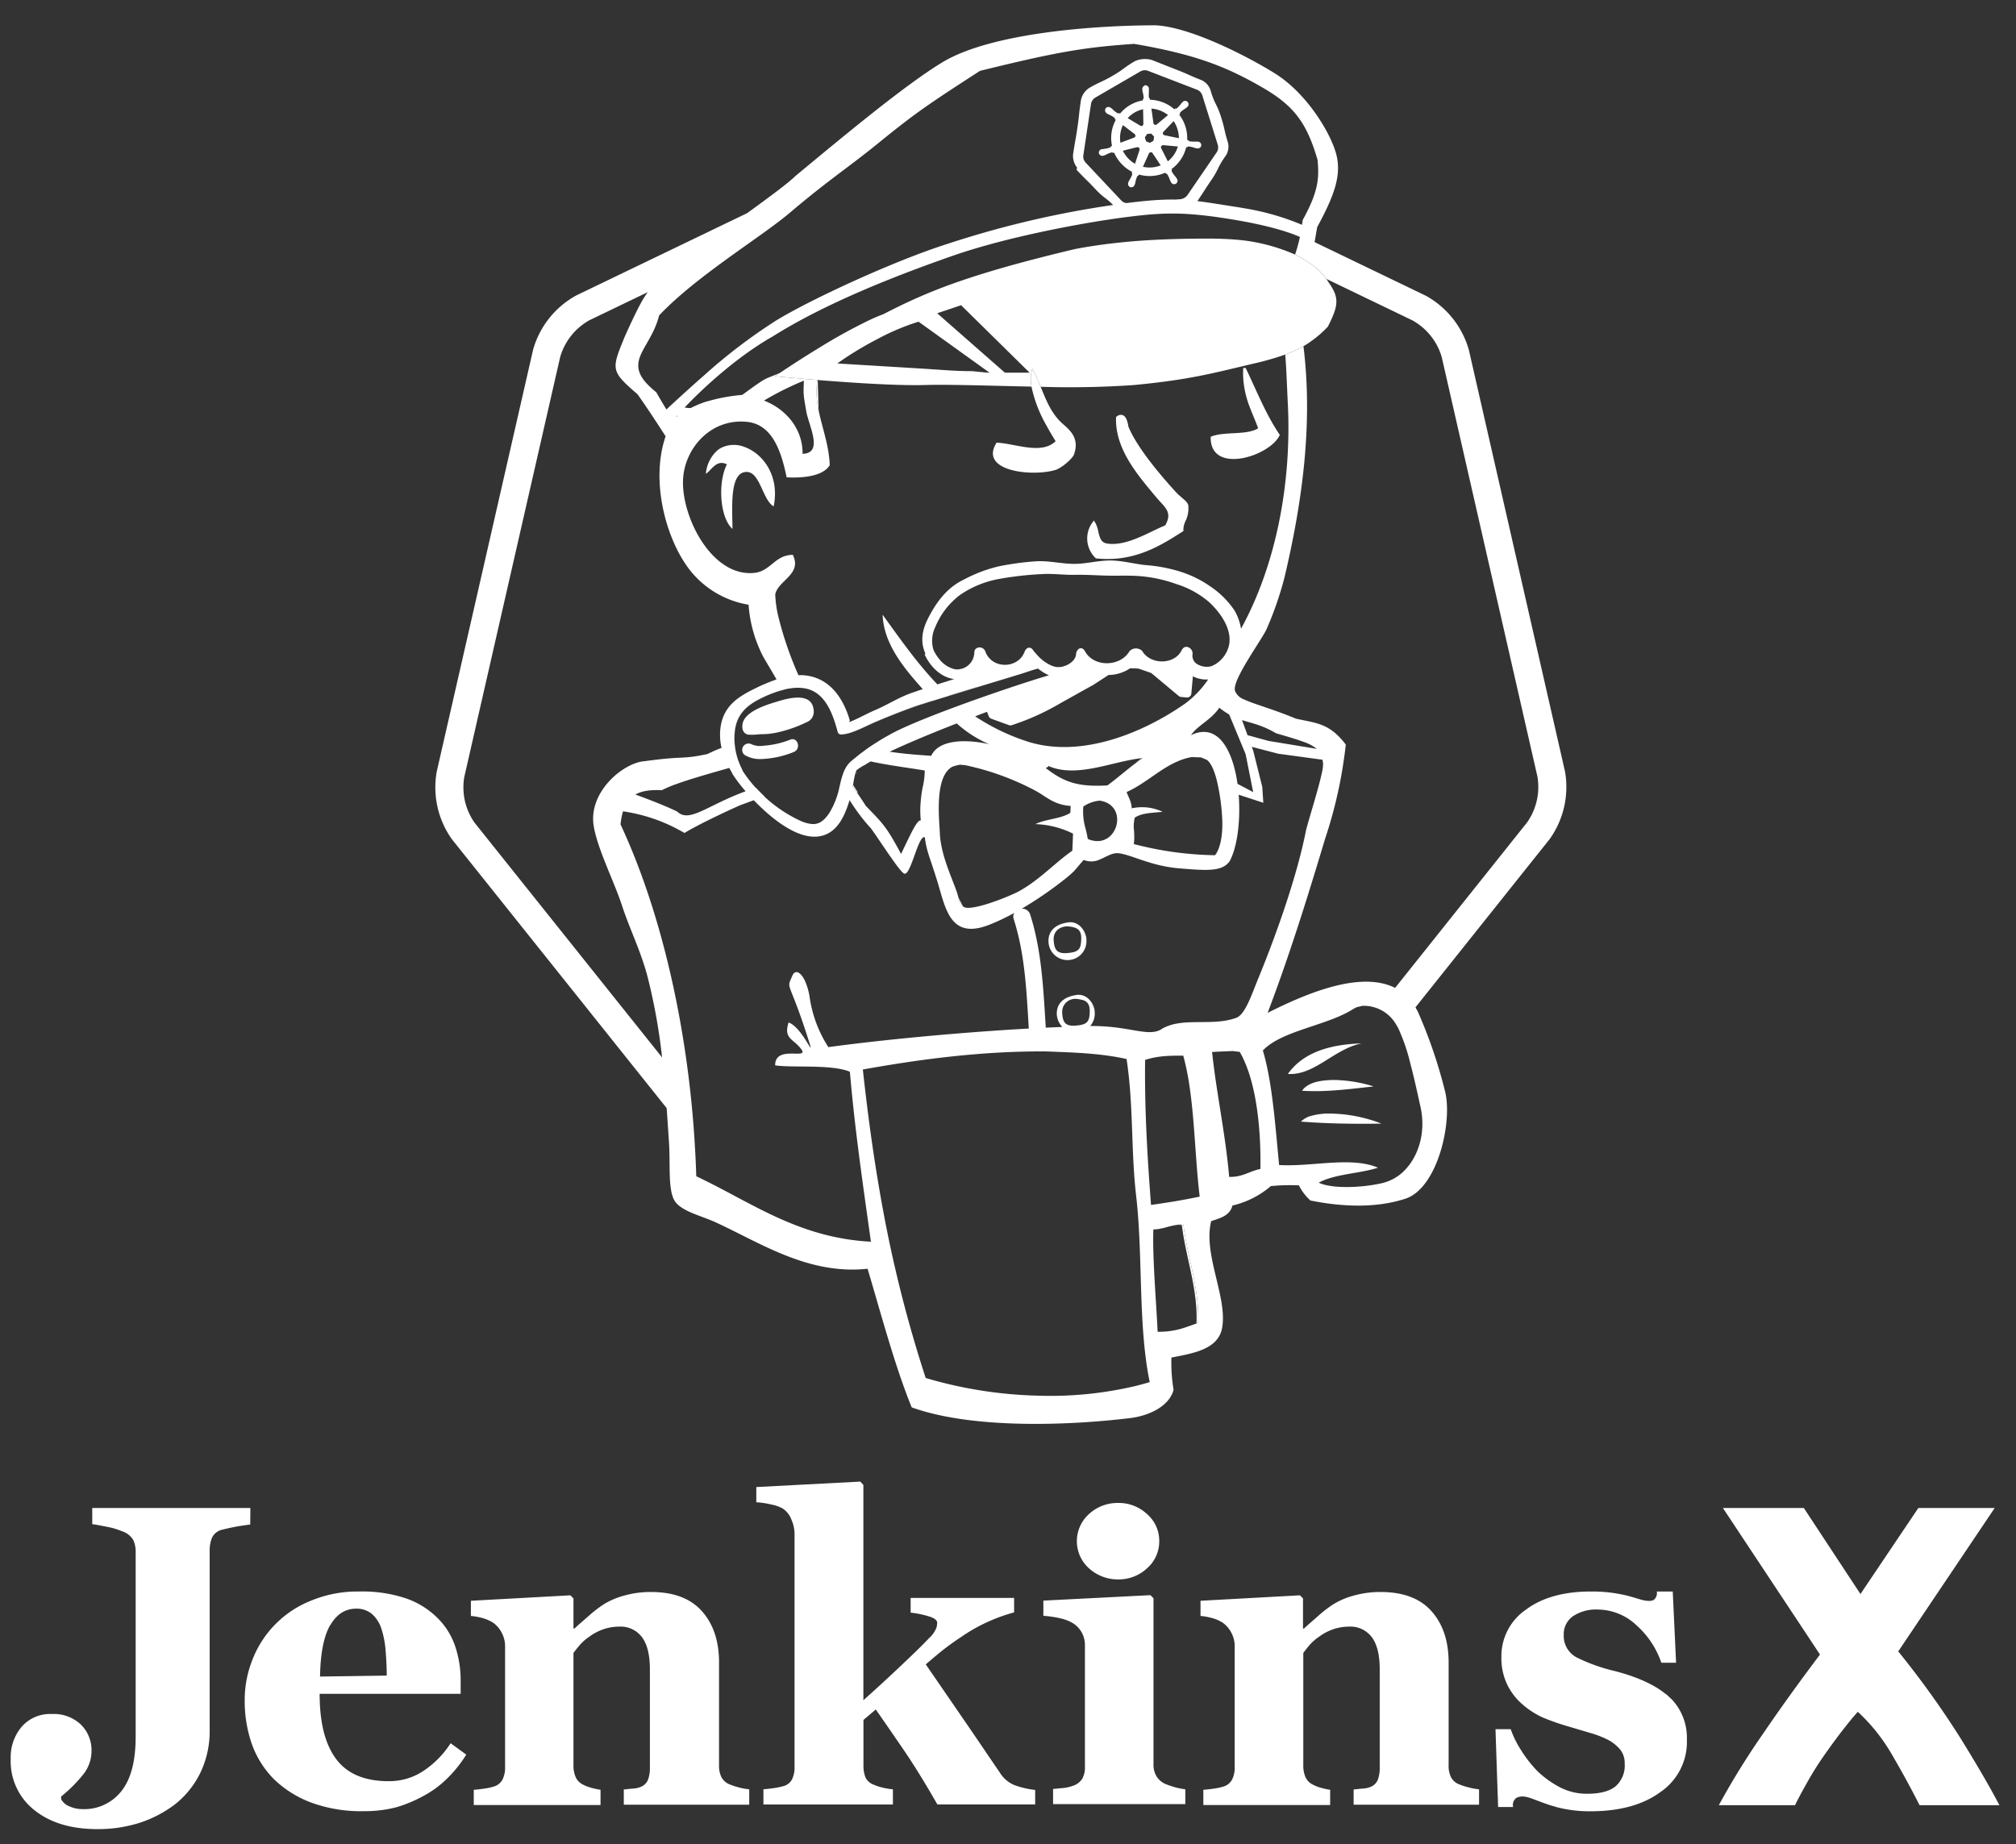 <svg id="svg2" xmlns="http://www.w3.org/2000/svg" viewBox="0 0 566.901 518.64"><rect x="0" y="0" width="566.901" height="518.64" fill="#333333" stroke="none"/><defs><style>.cls-1{fill:#fff;}</style></defs><title>jenkinsx-stacked-white</title><path class="cls-1" d="M324.325,345.747c-.001.027-.001.057-.002.084a16.994,16.994,0,0,0,3.762-.722A17.361,17.361,0,0,1,324.325,345.747Z"/><path class="cls-1" d="M332.782,344.452l-.852-.096a12.991,12.991,0,0,0-1.384.19,4.469,4.469,0,0,1,1.756.014l.048-0c1.02,8.901,4.546,17.91,4.103,27.662-1.4.471-2.586.919-3.771,1.303,1.351-.416,2.665-.924,4.251-1.459h-.036C337.341,362.325,333.814,353.304,332.782,344.452Z"/><path class="cls-1" d="M319.287,214.678c.685-.508,1.373-1.014,2.1-1.484-.078.007-.159.02-.238.028l-.23.164A12.348,12.348,0,0,0,319.287,214.678Z"/><path class="cls-1" d="M206.599,206.153c.396-5.158,3.347-7.785,7.545-9.812a32.066,32.066,0,0,1,5.802-2.236l-.013-.027a32.068,32.068,0,0,0-5.813,2.239c-4.198,2.027-7.197,4.654-7.545,9.812a18.245,18.245,0,0,0-.027,2.783l.021-.008A18.234,18.234,0,0,1,206.599,206.153Z"/><path class="cls-1" d="M440.085,217,413.077,98.55l-.056-.217A25.232,25.232,0,0,0,400.936,83.165L369.664,68.093c.221-1.269.461-2.658.725-4.198,4.75-8.793,6.886-14.491,5.398-20.393s-8.193-17.142-17.178-22.792c-7.341-4.606-23.8-13.171-33.732-13.591-16.062,0-45.944,1.955-59.895,10.412-10.556,6.406-27.746,20.729-41.337,31.993-2.174,2.121-7.523,6.039-13.548,10.426L162.195,83.014l-.204.106a25.225,25.225,0,0,0-12.085,15.225L122.838,216.886l-.041.206a25.154,25.154,0,0,0,4.262,18.913l60.405,75.638c.233,3.216.444,6.442.661,9.693.384,6.082-.264,12.536,1.32,15.906s7.677,4.582,11.996,6.61c12.607,5.83,25.983,14.743,42.525,12.967,3.947,13.255,7.677,27.374,12.404,38.986,16.962,6.094,43.736,5.146,61.37,3.023,5.35-.648,11.012-3.287,12.272-7.941a47.161,47.161,0,0,1-.612-9.081c5.506-1.14,13.015-2.087,14.227-8.181,1.703-8.565-5.41-20.825-3.035-30.205,2.563-.838,5.261-1.527,5.964-4.375a25.548,25.548,0,0,0,10.815-5.476,56.364,56.364,0,0,1,7.884-.201,14.394,14.394,0,0,0,3.239,4.258c9.537,1.919,18.785,2.075,26.703-.504,8.973-2.927,13.255-21.268,11.204-29.989h-0a137.471,137.471,0,0,0-7.557-22.288c-.255-.544-.529-1.053-.816-1.539L435.682,236.095l.142-.189A25.216,25.216,0,0,0,440.085,217ZM210.367,68.574c4.631-3.292,8.785-6.243,11.623-8.649,1.333-1.13,2.577-2.166,3.755-3.134,6.097-5.008,10.334-8.075,14.87-11.533,1.828-1.394,3.706-2.851,5.774-4.526.437-.355.858-.695,1.271-1.029,9.749-7.884,13.115-10.219,27.915-19.771,22.588-5.59,30.037-6.658,43.305-7.593h.048c17.118,2.927,25.971,6.394,36.239,12.368,8.853,5.134,12.344,10.004,15.343,20.297.468,5.242.204,8.901-4.199,16.89-.044.447-.124.888-.182,1.333a71.736,71.736,0,0,0-16.217-4.652c-.708-.126-1.433-.248-2.183-.364-4.537-.701-7.898-1.278-11.017-1.648,1.099-1.626,1.55-2.352,2.167-3.305.412-.636.901-1.374,1.712-2.556,2.123-3.095,1.679-3.407,3.803-6.514a4.69,4.69,0,0,0,.888-4.162V40.024c-1.116-3.599-.816-3.671-1.943-7.197s-1.691-3.407-2.807-6.982a4.798,4.798,0,0,0-2.687-3.323c-3.527-1.355-3.443-1.547-6.97-2.903l-6.993-2.759a7.159,7.159,0,0,0-4.63.276c-3.275,1.883-3.059,2.243-6.322,4.139s-3.431,1.607-6.694,3.491a5.35,5.35,0,0,0-2.339,3.839c-.547,3.673-.4,3.735-.934,7.342l-.014.095c-.302,2.032-.472,2.943-.652,3.962-.148.84-.304,1.753-.548,3.428a5.262,5.262,0,0,0,1.092,3.659c.108.132-.18.6-.06.72,2.567,2.747,2.675,2.639,5.254,5.386,2.364,2.518,2.919,2.382,4.981,4.448a274.62,274.62,0,0,0-46.366,10.871c-15.511,4.906-39.478,16.074-48.691,21.808A154.566,154.566,0,0,0,197.908,105.643q-1.13.988-2.302,2.03-1.356,1.207-2.774,2.491-.886.802-1.8,1.639-1.217,1.114-2.484,2.285c-.378.35-.766.71-1.15,1.068-.059-.096-.121-.196-.184-.299-.035-.058-.075-.124-.112-.184-.059-.097-.118-.194-.18-.297-.094-.155-.19-.314-.291-.483-.571-.953-1.254-2.121-2.092-3.587-10.58-8.397-1.679-11.552.804-21.592C192.053,81.603,202,74.522,210.367,68.574ZM335.971,51.855l-2.097,3.068a2.921,2.921,0,0,1-1.895,1.092l-1.441.112c-1.185-.02-2.421-.004-3.756.054-2.785.12-6.004.421-10.072.938a2.562,2.562,0,0,1-1.417-.744l-9.851-10.477L305.288,45.734a1.198,1.198,0,0,1-.156-.192,2.399,2.399,0,0,1-.492-1.883l.352-2.357.609-4.084,1.186-7.954a2.567,2.567,0,0,1,1.2-1.811l12.691-7.365a2.784,2.784,0,0,1,.948-.324,2.603,2.603,0,0,1,1.284.192l13.675,5.266a2.507,2.507,0,0,1,1.5,1.595l4.354,13.891a2.507,2.507,0,0,1-.324,2.159ZM190.478,116.812c-.025.081-.046.161-.079.244-.116.082-.233.162-.347.245C190.185,117.145,190.329,116.981,190.478,116.812ZM133.442,231.366a17.31,17.31,0,0,1-2.887-12.831l26.965-118.121a17.389,17.389,0,0,1,8.208-10.345l16.414-7.904c-1.715,2.343-3.442,5.797-6.479,12.547-3.755,9.201-4.007,9.597,3.599,16.158,2.534,3.54,6.049,8.942,7.91,11.834-4.194,12.217-.127,27.541,5.645,36.005a26.463,26.463,0,0,0,17.682,11.36,37.487,37.487,0,0,0,3.671,13.735c.598,1.315,2.434,4.16,4.182,7.281a49.338,49.338,0,0,0-5.933,2.495c-4.978,2.399-8.889,5.002-9.777,10.796a15.971,15.971,0,0,0,.261,5.956,37.001,37.001,0,0,0-3.955,1.733c-7.629,1.607-5.998.408-17.634,2.003-5.998.396-15.786,8.553-14.395,17.994.936,6.37,5.83,15.99,7.905,22.372,2.243,6.886,5.458,13.195,7.305,20.393a165.2,165.2,0,0,1,4.049,22.562Zm92.796-37.792a8.906,8.906,0,0,1,1.9.544c4.097,1.755,6.027,6.448,7.396,11.652a1.101,1.101,0,0,0,.32.562c.404.355,1.06.214,1.756.098a11.871,11.871,0,0,0,2.099-.564l-.01-.028c.798-.275,1.604-.618,2.404-.976,1.331-.596,2.638-1.239,3.808-1.743q5.554-2.375,11.24-4.426c.827-.3,2.756-.917,5.249-1.695l.057.06c1.338-.416,2.838-.879,4.426-1.367l-.064-.059c2.445-.751,5.083-1.554,7.625-2.326l.033.062c5.555-1.692,10.644-3.232,12.159-3.696,1.751-.528,3.479-1.2,5.254-1.643l.005-.001a12.71,12.71,0,0,0,3.033,1.865c.015.006.03.009.045.015-4.513,1.336-11.617,3.659-18.97,6.25-2.018.711-4.049,1.44-6.053,2.175-1.558.572-3.096,1.146-4.594,1.716-6.647,2.532-12.474,4.981-15.463,6.729-1.314.713-2.588,1.493-3.844,2.301-.572.368-1.148.73-1.707,1.117-.57.395-1.121.816-1.677,1.231l-.021.015c-.091.068-.183.133-.274.201-.136.103-.277.199-.412.303-.226.174-.449.353-.673.53-.229.182-.451.373-.678.558-.485.396-.978.782-1.451,1.194a7.594,7.594,0,0,0-1.396,1.818,9.297,9.297,0,0,0-.513,1.069c-.014.035-.03.069-.043.103a26.694,26.694,0,0,0-.985,3.422c-.048.197-.095.393-.146.594a22.671,22.671,0,0,1-2.831,7.353c-1.66,2.489-3.171,3.353-5.123,3.141a10.247,10.247,0,0,1-3.022-.874,38.909,38.909,0,0,1-10.198-6.872l.068-.025c-.252-.236-.504-.472-.75-.714-.553-.545-1.094-1.101-1.615-1.679l-.076.023a38.925,38.925,0,0,1-3.155-3.989c-.24-.348-.456-.696-.672-1.056l-2.915.816a40.304,40.304,0,0,0,2.975,4.115c.277.334.581.692.908,1.067-10.679,3.876-15.804,8.993-19.213,5.723-1.957-.979-4.644-2.089-7.143-3.063-1.749-.682-3.402-1.296-4.647-1.749,1.752-.994,4.145-1.377,7.424-1.21a33.24,33.24,0,0,1,3.993-1.695c3.928-1.431,9.311-2.962,14.99-4.575.25.46.511.916.786,1.364l2.915-.816c-.253-.459-.479-.929-.69-1.405l.013-.004a18.471,18.471,0,0,1-1.496-5.919c-.008-.095-.022-.19-.028-.285l-.021.008a18.245,18.245,0,0,1,.027-2.783c.348-5.158,3.347-7.785,7.545-9.812a32.068,32.068,0,0,1,5.813-2.239l.013.027c.376-.105.751-.216,1.132-.307.438-.098.849-.159,1.26-.22.244-.036.486-.069.721-.093.031-.003.059-.003.089-.006.218-.02.43-.033.641-.043a10.992,10.992,0,0,1,2.452.146Zm124.034,18.541.351,1.76,1.712,8.589.06.303-4.406-2.319c-.123-.864-.265-1.715-.434-2.544-1.701-8.308-5.779-14.473-12.661-11.139,1.943-2.843,5.614-4.223,7.977-7.725a20.666,20.666,0,0,0,2.775,1.9l1.8,4.348Zm-1.022-9.605c2.811.919,5.606,1.368,9.599,3.727,3.345.954,5.793,1.691,7.622,2.369a12.141,12.141,0,0,1,3.809,1.996l-.906-.149-12.673-2.081-5.892-1.619Zm-30.306,32.29c-.007-.204-.012-.407-.022-.607-.01-.203-.022-.403-.033-.602a9.796,9.796,0,0,1,.218-3.638,4.817,4.817,0,0,1,.595-.351c1.733-.907,4.205-1.004,6.568-1.227.224-.021.449-.041.67-.065a13.628,13.628,0,0,0-8.697-.984c-.072-1.899-.916-3.085-1.432-4.563l-.007-.019c.377-.166.747-.343,1.114-.529,3.83-1.933,7.191-4.851,10.931-6.95.455-.255.915-.501,1.384-.728.211-.103.428-.195.642-.291.212-.095.424-.191.64-.279a17.122,17.122,0,0,1,3.631-1.059c3.215.204,1.931-.18,4.007.708v-.048c1.284.744,2.251,2.987,2.959,5.69a58.542,58.542,0,0,1,1.575,10.984c.192,4.043-.36,8.133-2.015,10.28-.086-.001-.171-.006-.257-.008a94.921,94.921,0,0,1-20.596-2.639c-.667-.161-1.335-.32-1.999-.496A13.019,13.019,0,0,0,318.944,234.799Zm-7.562-13.904c-7.581.384-11.72-.516-17.286-4.87.084-.24.648-.144.66-.576l.012-.048c8.032,3.564,18.226-1.373,26.381-2.179.078-.008.16-.021.238-.028-.726.47-1.414.975-2.1,1.484C316.578,216.688,314.111,218.923,311.382,220.896Zm-2.676,15.649a6.794,6.794,0,0,1-2.818-.606c-.182-1.03-.37-1.88-.546-2.631a16.909,16.909,0,0,1-.713-6.474,9.57,9.57,0,0,1,4.352-1.633c.078-.008.153-.028.231-.034C316.814,226.26,314.837,236.443,308.705,236.545ZM258.805,228.98c.024.57.062,1.145.132,1.728a1.089,1.089,0,0,0-.777.433c-1.018,1.061-2.412,4.092-4.777,9.019-3.916-7.262-4.76-8.211-9.441-13.027-.152-.156-.295-.304-.455-.468-.882-1.389-1.745-2.66-2.557-3.838q-.577-.837-1.115-1.612c.024-.151.049-.301.073-.453.128-.819.255-1.646.434-2.426a10.181,10.181,0,0,1,.431-1.447v-.18a13.927,13.927,0,0,1,2.459-1.595c.484-.31,1.03-.634,1.621-.969,5.22,1.143,11.414,1.887,15.209,2.552a22.067,22.067,0,0,1-.648,5.008,39.622,39.622,0,0,0-.588,5.131c-.023.553-.031,1.114-.018,1.686C258.79,228.674,258.799,228.828,258.805,228.98Zm-8.625-17.571c5.211-2.467,11.958-5.256,18.855-7.956a33.29,33.29,0,0,0,9.131,5.855c-5.53-1.295-14.011-1.703-16.314,3.251C257.822,212.292,253.881,211.98,250.18,211.41Zm24.025-9.955q1.684-.643,3.346-1.269l.482,1.253a1.199,1.199,0,0,0,.684.684l5.026,1.823a1.199,1.199,0,0,0,.756,0,68.614,68.614,0,0,0,13.903-6.298V197.648l8.709-4.858h.06l4.557-2.96c.052-.003.104 0.0.157-.003a11.094,11.094,0,0,0,5.89-1.873,18.217,18.217,0,0,1,2.22.073,1.305,1.305,0,0,1,.312.06l3.203,1.104a1.405,1.405,0,0,1,.372.204l7.581,6.346a1.199,1.199,0,0,0,.636.264l1.619.156a1.199,1.199,0,0,0,1.284-1.056l.438-4.918a7.899,7.899,0,0,0,4.294.898,27.943,27.943,0,0,1-6.447,6.767c-11.708,8.217-29.498,15.678-44.744,10.568A60.004,60.004,0,0,1,274.205,201.455Zm-6.524,14.247-.048 0a9.933,9.933,0,0,1,1.567-.477c.088-.02.176-.038.265-.055.166-.033.328-.079.495-.103l1.159.104.304.027a74.84,74.84,0,0,1,19.781,7.197c3.191,1.739,5.026,3.899,9.86,4.27l-.072,1.931a7.863,7.863,0,0,1-1.233.64c-2.617,1.116-6.103,1.284-8.591,2.539l.04.002a25.62,25.62,0,0,1,10.528,2.673c-.007.202-.015.403-.023.605-.053,1.416-.106,2.829-.169,4.194-2.751,1.905-5.406,4.343-8.241,6.667-.932.764-1.881,1.514-2.863,2.229a35.726,35.726,0,0,1-3.891,2.5c-.331.179-.766.393-1.275.63-.125.058-.265.12-.399.181-.817.37-1.786.779-2.839,1.195-3.819,1.506-8.641,3.036-10.554,2.59a1.837,1.837,0,0,1-.692-.34,4.333,4.333,0,0,1-1.244-2.379c-.144-.513-.285-1.053-.463-1.588-.076-.224-.16-.459-.246-.697-1.479-4.087-4.337-10.197-4.552-15.989C264.071,229.88,262.823,218.508,267.681,215.701Zm77.445-32.784h0l-.009.02c-.097.225-.204.445-.32.659a8.369,8.369,0,0,1-4.097,3.747,5.112,5.112,0,0,1-3.741-.402,2.735,2.735,0,0,1-1.621-2.885c.236-1.666-1.83-2.951-2.849-1.517a2.175,2.175,0,0,0-.186.317,5.15,5.15,0,0,1-.967,1.369c-2.66,2.709-8.058,2.358-10.153-1.141a2.392,2.392,0,0,0-.221-.208,2.556,2.556,0,0,0-2.82-.164l-.001.001a2.913,2.913,0,0,0-.557.479,6.247,6.247,0,0,1-.581.814c-3.001,3.586-9.597,3.366-11.894-.814-.549-1.036-1.351-1.085-1.899-.578a2.052,2.052,0,0,0-.596,1.346,2.837,2.837,0,0,1-.38,1.183,3.832,3.832,0,0,1-.626.813,5.946,5.946,0,0,1-2.383,1.393c-.023.007-.045.016-.068.023a4.858,4.858,0,0,1-2.242.188,6.281,6.281,0,0,1-1.35-.418l-.049-.021a11.918,11.918,0,0,1-3.914-2.973c-.423-.461-.82-.931-1.177-1.385a1.132,1.132,0,0,0-1.907-.146,2.183,2.183,0,0,0-.396.674,5.486,5.486,0,0,1-1.526,2.223l-.041.035a6.153,6.153,0,0,1-4.8,1.36,5.628,5.628,0,0,1-4.658-3.618,1.693,1.693,0,0,0-2.751-.786,1.599,1.599,0,0,0-.356,1.146,4.844,4.844,0,0,1-5.494,4.582,7.915,7.915,0,0,1-4.361-2.86c-.179-.214-.346-.437-.507-.662-.034-.046-.072-.09-.104-.136a11.74,11.74,0,0,1-1.026-1.788,8.876,8.876,0,0,1,.528-6.49,21.46,21.46,0,0,1,6.994-9.021,28.286,28.286,0,0,1,11.156-4.498,93.565,93.565,0,0,1,11.996-1.331c3.035-.168,6.13.288,9.177.216s6.058.168,9.129.228,6.118-.096,9.141.144a39.865,39.865,0,0,1,10.256,2.255,25.659,25.659,0,0,1,9.127,5.049l.002.001C343.494,172.565,347.297,178.011,345.126,182.917ZM199.28,332.512c-1.156-.58-2.316-1.152-3.489-1.7-.087-3.067-.242-6.169-.432-9.284q-.21-3.464-.505-6.953-.303-3.588-.694-7.19c-2.902-26.618-9.449-53.62-19.673-75.55.024-.218.057-.42.085-.63a19.402,19.402,0,0,1,.621-3.029c1.008.144,2.009.329,3.003.538a46.859,46.859,0,0,1,12.694,4.662c.533.289,1.068.573,1.59.883,5.41-3.275,15.726-7.833,15.726-7.833l3.759-1.374c5.478,5.692,14.216,12.749,20.784,9.387,3.415-1.739,5.058-5.808,6.154-9.433a52.631,52.631,0,0,0,5.974,7.922c1.943,2.555,7.953,12.08,9.357,12.751,1.847.876,4.007-11.06,5.818-10.196.54,3.971,1.2,4.99,3.371,11.876,2.399,7.605,3.467,16.962,14.395,12.859,1.225-.46,2.464-.999,3.701-1.581q1.436-.676,2.857-1.431c.277-.147.551-.299.826-.449a2.139,2.139,0,0,0-.138,1.745c2.307,7.214,3.157,14.655,3.693,22.143.172,2.407.313,4.818.458,7.229q.042.696.084,1.391c-18.108,1.011-38.575,2.896-53.962,4.906-.808.106-1.627.211-2.406.317a35.172,35.172,0,0,1-5.242-13.927,17.694,17.694,0,0,0-1.326-4.691c-1.228-2.634-2.8-3.207-3.532-1.511-1.859,4.33-1.02.42,4.858,19.193,1.2,4.007-2.147-4.63-5.938-5.998-1.487,4.678,1.38,4.522,3.599,7.557s-7.413-1.343-7.377,4.498c.304.049.634.089.986.124,5.191.512,15.188-.358,20.031,1.687q.254,2.968.545,5.903c.807,8.164,1.818,16.202,2.94,24.472q.266,1.962.541,3.945c.18,1.302.363,2.62.548,3.938.438,3.128.884,6.29,1.341,9.533C225.898,348.229,213.07,339.436,199.28,332.512Zm119.798,57.335a103.946,103.946,0,0,1-26.845,2.674,120.956,120.956,0,0,1-31.929-4.981,366.15,366.15,0,0,1-12.111-47.859q-.362-1.961-.706-3.938-.343-1.962-.668-3.945c-1.643-9.922-3.008-20.168-4.185-31.011,17.034-3.071,34.284-5.218,51.582-5.086,5.543.22,11.111.374,16.611,1.096,1.999.262,3.989.595,5.965,1.039.113.731.214,1.462.309,2.192,1.401,10.687,1.103,21.257,1.945,31.769q.158,1.974.38,3.945c.026.236.048.472.076.708q.184,1.604.329,3.235c1.45,16.165.372,34.102,3.474,49.007C321.936,389.116,320.518,389.494,319.078,389.848ZM298.903,286.459a8.518,8.518,0,0,1-.213-1.578,4.143,4.143,0,0,1,.149-1.386,3.682,3.682,0,0,1,3.738-2.572,9.79,9.79,0,0,1,1.696.279,2.496,2.496,0,0,1,2.072,2.075,5.492,5.492,0,0,1,.095,1.245c-.084,2.567-.492,3.599-3.599,3.875C300.242,288.707,299.279,287.941,298.903,286.459Zm38.03,85.607c-1.586.535-2.9,1.043-4.251,1.459a22.511,22.511,0,0,1-7.157,1.013c-.371-8.249-1.479-20.855-1.202-28.706.001-.027.001-.057.002-.084a17.361,17.361,0,0,0,3.76-.638c.638-.16,1.276-.325,1.919-.462l.034-.007c.169-.036.339-.063.509-.095a12.991,12.991,0,0,1,1.384-.19l.852.096c1.032,8.853,4.558,17.874,4.115,27.614ZM323.665,338.869c-.08-1.044-.155-2.084-.231-3.126q-.145-1.975-.28-3.945c-.523-7.598-.93-15.152-1.092-22.718-.078-3.659-.104-7.32-.052-10.992,3.719-1.2,6.994-1.2,10.724-1.2a71.889,71.889,0,0,1,1.74,8.478c1.258,8.38,1.578,17.633,2.384,26.431q.182,1.992.406,3.945c.03.263.057.53.088.792C332.446,337.552,328.887,338.139,323.665,338.869Zm2.843-49.381.036-0c-2.11,1.241-4.645.789-8.333.156-.546-.094-1.121-.19-1.72-.286-.193-.031-.381-.063-.58-.093-.188-.029-.385-.056-.579-.085a54.76,54.76,0,0,0-8.768-.627,5.281,5.281,0,0,0,1.279-3.67,4.996,4.996,0,0,0-.498-2.213,5.333,5.333,0,0,0-1.801-2.2,3.94,3.94,0,0,0-2.884-.637v-0c-3.054.454-4.987,1.88-5.405,4.222a5.646,5.646,0,0,0-.089.996q0,.061.001.121a5.588,5.588,0,0,0,1.554,3.644q-2.28.09-4.643.204-.036-.554-.071-1.109-.09-1.423-.179-2.847c-.59-9.402-1.255-18.805-4.136-27.844a2.309,2.309,0,0,0-2.384-1.655,105.766,105.766,0,0,0,8.947-5.901c1.027-.753,1.95-1.457,2.744-2.084a32,32,0,0,0,3.037-2.607c1.236-1.403,1.775-2.111,2.699-3.131a5.633,5.633,0,0,0,4.599-.15c.181-.075.361-.154.538-.236.046-.021.093-.041.139-.063.134-.062.266-.127.397-.191,1.391-.676,2.705-1.396,4.114-1.244,3.599.384,9.105,3.599,16.998,4.247s12.2.996,14.299-2.063c2.156-4.069,3.058-11.532,2.503-18.639l6.926,2.265-.3-4.498-1.83-7.302-.725-2.895-.38-1.034,7.433,1.934,12.431,1.69c.06.306.116.624.164.973a9.416,9.416,0,0,1-.293,2.533c-1.004,4.902-4.131,14.503-4.577,16.744-2.399,12.14-7.977,28.178-13.195,40.893-1.919,4.63-3.743,10.412-6.262,11.408C340.772,288.827,332.386,285.829,326.509,289.487Zm19.663,41.494c-.179.002-.343.019-.53.011-.182-2.243-.442-4.511-.729-6.785-1.213-9.587-3.148-19.343-4.069-28.35,3.191-.168,1.2-.072,5.842-.264l1.931.24c3.717,6.428,5.233,16.075,5.68,24.837.081,1.586.125,3.138.142,4.642.014,1.18.013,2.334-.005,3.437h.036C351.541,329.308,349.579,330.951,346.172,330.981Zm53.295-19.59c1.453,6.646-.33,13.162-4.044,17.276a12.904,12.904,0,0,1-6.512,4.005h.036c-5.686,1.38-14.395,1.739-18.125-.06,3.638-1.982,8.717-2.399,13.307-3.355a32.215,32.215,0,0,0,3.367-.855c-6.765-2.91-16.42-.761-24.885-.69-.991.008-1.969-.005-2.921-.065q-.112-1.15-.221-2.313c-.177-1.876-.35-3.769-.53-5.662-.829-8.741-1.789-17.455-3.82-24.234a13.435,13.435,0,0,1,2.316-1.928c6.094-4.089,16.684-5.637,23.043-9.708,1.38-.744.54-.372,2.603-.924a10.482,10.482,0,0,1,9.525,5.278,11.932,11.932,0,0,1,.646,1.139,53.594,53.594,0,0,1,3.299,9.643C397.726,303.378,398.738,308.106,399.467,311.391Zm29.971-80.119-37.136,46.565c-10.108-5.139-26.255,2.22-35.839,7.008,5.878-15.474,10.94-31.525,16.134-48.883a127.37,127.37,0,0,0,5.842-26.571c-4.594-5.998-8.193-5.998-13.999-7.269-6.949-2.88-11.804-4.086-14.556-5.398a4.328,4.328,0,0,1-2.538-2.285,2.474,2.474,0,0,1-.095-.294c-.624-3.071,7.197-13.711,8.853-17.07a96.228,96.228,0,0,0,5.098-14.683c5.079-21.443,8.013-43.427,5.331-65.016-.62.358-1.272.696-1.956,1.022-.227.108-.451.218-.687.323-.223.099-.458.196-.689.293-.572.24-1.163.475-1.792.704.361,4.322.482,8.928.718,13.553,1.167,22.527-3.324,45.688-13.146,63.546a15.304,15.304,0,0,0-1.788-5.054h0a24.747,24.747,0,0,0-6.862-6.85,30.95,30.95,0,0,0-8.589-4.199,43.856,43.856,0,0,0-9.704-1.799c-3.287-.36-6.538-1.284-9.896-1.284s-6.694.948-9.944.948c-3.479.036-7.077-.912-10.676-.732a78.479,78.479,0,0,0-10.604,1.415,40.402,40.402,0,0,0-9.932,3.767c-4.558,2.159-7.545,6.118-9.848,10.556-1.703,3.275-2.471,6.514-1.008,10.016.072.06.048.108.072.192s-.168.252-.168.336c1.585,3.365,4.521,6.372,8.297,6.851-1.664.519-3.255,1.022-4.731,1.494-5.574-5.806-10.285-12.491-15.405-19.597.286,8.014,5.708,14.726,11.291,20.932-1.419.469-2.6.872-3.445,1.176-3.443,1.248-6.574,3.275-9.944,4.714-1.739.728-3.833,1.875-5.852,2.783-.519.233-1.032.452-1.534.642.064-.088.29-.334.236-.594-1.607-5.446-4.798-10.796-10.796-12.284a13.195,13.195,0,0,0-3.625-.363,98.607,98.607,0,0,1-5.504-15.879,31.191,31.191,0,0,1-1.02-6.826c.706-3.846,7.408-5.591,5.081-10.824-.046-.104-.073-.201-.126-.308-5.074,0-6.214,4.618-10.868,5.074-5.059.503-9.489-2.235-12.891-6.343-4.704-5.679-7.438-13.98-7.118-19.988.456-8.817,7.905-17.25,18.09-16.134,5.78.636,8.463,5.829,10.042,11.446.387,1.378.711,2.78.994,4.149,4.151.216,10.148-.18,12.116-3.419-.205-5.635-2.124-10.472-3.121-15.413a25.98,25.98,0,0,1-.586-6.083c.045-.825.113-1.648.195-2.47-.185-.015-.373-.03-.555-.045-.239-.02-.47-.039-.704-.058-.15-.012-.301-.025-.449-.037l-.166-.014q-.957-.08-1.849-.157c-1.549-.133-2.93-.256-4.103-.363q-.543-.05-1.022-.094c-.368-.034-.713-.066-1.02-.095-1.278-.12-2.011-.194-2.011-.194h-0s.519-.355,1.424-.962c-4.944,2.189-3.045.672-10.637,6.216a49.632,49.632,0,0,0-9.494,1.723c-.269.076-.542.14-.81.22a30.274,30.274,0,0,0-4.144,1.729l-.03.014c-.091.001-.181.004-.273.003-.017-0-.034.001-.051.001h-0a7.202,7.202,0,0,1-1.393-.16c.384-.404.797-.83,1.226-1.267l.045-.046c.083-.084.162-.166.246-.251l.031-.032c5.43-5.491,14.147-13.243,23.32-18.44,15.091-9.477,34.824-17.13,50.382-22.576,13.969-4.89,32.989-8.602,44.696-10.336,1.332-.197,2.594-.376,3.718-.52,3.531-.454,6.535-.788,9.463-.954a70.265,70.265,0,0,1,9.646.11c3.436.265,7.303.77,12.14,1.587.133.022.25.045.381.068,10.51,1.803,15.758,3.812,17.726,4.709q-.371,1.722-.88,3.409c-.156.514-.314,1.028-.49,1.536.453.212,1.302.655,2.316,1.265.285.171.578.353.884.55.185.119.373.245.563.373q.324.218.653.452a17.669,17.669,0,0,1,4.413,4.221l24.209,11.666a17.387,17.387,0,0,1,8.207,10.301l26.915,118.018A17.372,17.372,0,0,1,429.437,231.272ZM226.776,116.017c1.032,4.486,4.606,11.456-1.092,11.612.079-6.991-4.634-12.573-10.863-14.972a87.115,87.115,0,0,1,10.995-5.505l.238-.05C225.86,111.437,225.974,111.132,226.776,116.017Z"/><path class="cls-1" d="M246.017,203.142q5.542-2.399,11.24-4.426c.821-.286,2.73-.891,5.198-1.659l-.057-.06c-2.493.778-4.423,1.395-5.249,1.695q-5.686,2.051-11.24,4.426c-1.171.504-2.477,1.147-3.808,1.743.015.017.028.036.043.053C243.497,204.31,244.827,203.654,246.017,203.142Z"/><path class="cls-1" d="M201.597,126.786a6.833,6.833,0,0,1,1.214-.842A4.778,4.778,0,0,0,201.597,126.786Z"/><path class="cls-1" d="M274.443,193.305c-2.541.771-5.18,1.575-7.625,2.326l.064.059c2.433-.748,5.06-1.55,7.594-2.322Z"/><path class="cls-1" d="M229.802,106.866c-.082.822-.149,1.645-.195,2.47a25.98,25.98,0,0,0,.586,6.083l-.24-8.541Z"/><path class="cls-1" d="M226.238,193.573l.004.008a8.88,8.88,0,0,1,1.896.536A8.906,8.906,0,0,0,226.238,193.573Z"/><path class="cls-1" d="M237.632,206.453a11.876,11.876,0,0,0,2.099-.564c.799-.272,1.609-.617,2.412-.975-.015-.017-.028-.036-.043-.053-.8.358-1.606.7-2.404.976l.01.028a11.871,11.871,0,0,1-2.099.564c-.696.116-1.352.257-1.756-.098C236.254,206.714,236.922,206.571,237.632,206.453Z"/><path class="cls-1" d="M307.238,146.87l-.009.023.008-.011Z"/><path class="cls-1" d="M239.886,220.762c-.024.152-.049.302-.073.453q.535.773,1.115,1.612l.348.12Z"/><path class="cls-1" d="M270.792,254.9q-.562-1.097-1.244-2.379A4.333,4.333,0,0,0,270.792,254.9Z"/><path class="cls-1" d="M378.733,294.85a18.126,18.126,0,0,1,4.132-1.405q-1.626.048-3.163.19c-7.79.707-13.886,3.226-17.553,8.399C368.262,302.425,373.013,297.528,378.733,294.85Z"/><path class="cls-1" d="M376.654,303.783a24.349,24.349,0,0,0-5.222.222c-2.337.387-4.279,1.225-5.278,2.745.976.075,1.98.105,2.996.117,1.689.019,3.419-.038,5.163-.147,1.806-.113,3.617-.274,5.405-.458,2.249-.231,4.458-.489,6.541-.711a35.198,35.198,0,0,0-4.992-1.23A39.381,39.381,0,0,0,376.654,303.783Z"/><path class="cls-1" d="M368.631,313.843a6.366,6.366,0,0,0-2.8,1.591c.466.039.963.071,1.447.106,1.536.111,3.148.203,4.819.276,5.418.236,11.323.284,16.358.181h-0a41.137,41.137,0,0,0-14.255-2.817A18.424,18.424,0,0,0,368.631,313.843Z"/><path class="cls-1" d="M252.224,108.228l-.094-.003.03.103C252.18,108.296,252.203,108.26,252.224,108.228Z"/><path class="cls-1" d="M202.811,125.944a6.833,6.833,0,0,0-1.214.842,9.956,9.956,0,0,0-3.107,6.469,6.457,6.457,0,0,0,1.029-.895c1.254-1.275,2.567-2.921,4.897-1.78-2.603,5.074-2.039,14.971,1.559,18.174-.024-6.022-.96-16.326,4.186-16.014,3.587.216,4.319,7.917,7.389,9.669,1.777-8.574-3.03-14.907-8.282-16.738A8.033,8.033,0,0,0,202.811,125.944Z"/><path class="cls-1" d="M300.322,259.414c-3.467.516-5.494,2.291-5.494,5.23q0,.067.002.134a5.362,5.362,0,0,0,5.492,5.229c.038-.001.076-.002.114-.004a5.302,5.302,0,0,0,5.068-5.526C305.6,262.521,303.777,258.898,300.322,259.414Zm.12,8.589c-3.359.384-3.959-1.044-4.151-3.539-.168-2.483,1.571-3.887,3.887-3.947,2.867.252,3.947,1.02,3.863,3.599S303.549,267.715,300.442,268.003Z"/><path class="cls-1" d="M349.636,103.493l-.036-.048a25.172,25.172,0,0,0,.028,3.352,26.994,26.994,0,0,0,1.835,7.771c.75,1.983,1.604,3.869,2.335,5.876-3.275,2.075-9.657.78-13.351,2.399-.264,10.88,16.83,5.458,19.433-.54-3.851-5.614-6.514-12.416-9.597-18.809Z"/><path class="cls-1" d="M373.388,79.094c-.117-.216-.251-.43-.393-.643a17.669,17.669,0,0,0-4.413-4.221q-.329-.234-.653-.452c-.19-.128-.378-.254-.563-.373-.306-.197-.6-.378-.884-.55-1.014-.61-1.863-1.054-2.316-1.265-.107-.05-.195-.089-.255-.113a51.827,51.827,0,0,0-13.113-3.722l-.006-.001c-.297-.041-.596-.081-.904-.119-.289-.035-.591-.067-.892-.098-.458-.049-.925-.095-1.412-.136-.852-.072-1.758-.129-2.707-.175-1.635-.08-3.403-.127-5.377-.127-.259,0-.512.005-.77.005-3.573.007-7.079.07-10.535.197-2.786.103-5.544.248-8.272.454q-2.61.197-5.191.473c-4.176.439-8.308,1.021-12.418,1.81-11.243,2.672-19.867,5.023-26.859,7.218-1.871.588-3.626,1.164-5.281,1.732-3.831,1.316-7.134,2.589-10.133,3.859q-1.074.455-2.099.909c-2.426,1.074-4.679,2.153-6.893,3.259-.908.454-1.81.911-2.715,1.376-1.179.431-2.471.984-3.829,1.616A152.887,152.887,0,0,0,230.478,97.73c-.069.042-.14.085-.209.127-.098.06-.193.119-.29.178-.095.058-.189.116-.283.174-.241.148-.482.296-.719.442l-.063.039c-4.156,2.57-7.696,4.905-9.566,6.157-.905.606-1.424.962-1.424.962h0s.733.073,2.011.194c.307.029.652.061,1.02.095q.479.044,1.022.094c1.173.107,2.554.23,4.103.363q.891.077,1.849.157l.166.014c.148.012.299.025.449.037.234.019.465.039.704.058.182.015.371.03.555.045l.151.012c6.694.541,15.073,1.128,22.176,1.347l.094.003c2.897.088,5.581.116,7.84.052,5.926-.168,14.944.099,24.527.326,1.807.043,3.634.084,5.463.121-.068-.418-.116-.828-.148-1.233a9.21,9.21,0,0,1,.388-3.807v-.024a50.95,50.95,0,0,1,2.341,5.113,259.272,259.272,0,0,0,26.293-.495c15.678-1.499,21.952-3.287,33.468-5.998a81.165,81.165,0,0,0,9.011-2.565c.629-.229,1.221-.464,1.792-.704.231-.097.467-.193.689-.293.236-.105.46-.215.687-.323.684-.325,1.336-.664,1.956-1.022a31.95,31.95,0,0,0,6.857-5.494C376.591,85.584,376.591,83.593,373.388,79.094Zm-99.888,25.287c-5.206,0-8.781-.396-15.247-.78l-3.081-.186-2.013-.122-6.858-.415-10.84-.656c2.235-1.609,4.554-3.096,6.933-4.481,1.38-.804,2.775-1.583,4.199-2.309a64.832,64.832,0,0,1,11.348-4.848c.117-.037.231-.082.348-.118l1.562,1.122L262.412,93.428l6.567,4.718,9.247,6.643S278.777,104.969,273.499,104.381Zm9.081.432-8.749-7.679-5.59-4.906-4.699-4.124,6.718-2.267,5.037,4.959,5.056,4.978,9.183,9.04Z"/><path class="cls-1" d="M296.843,124.078c-4.019,3.899-11.228.66-16.602.408-5.098,8.097,10.004,9.621,16.494,7.701,1.775-.528,4.858-3.191,5.278-4.39,1.799-5.062-1.835-7.281-3.707-9.105-2.836-2.763-4.177-6.265-5.672-9.917a50.95,50.95,0,0,0-2.341-5.113v.024a9.21,9.21,0,0,0-.388,3.807c.033.405.08.815.148,1.233a37.1,37.1,0,0,0,4.136,10.807C295.122,121.261,296.06,122.826,296.843,124.078Z"/><path class="cls-1" d="M332.254,139.876a18.429,18.429,0,0,1-1.487-1.367c-4.738-5.182-10.928-12.56-13.387-18.341a3.522,3.522,0,0,1-.132-.576c-.216-1.032-.516-2.399-1.511-2.831a1.704,1.704,0,0,0-1.667.348l-.24.18v.288c-.228,8.397,5.65,15.487,10.364,21.149l.852,1.008c.396.492.804.936,1.2,1.368,1.931,2.087,3.215,3.491,1.415,6.658-1.044.408-2.231.984-3.479,1.583-3.887,1.883-8.733,4.222-12.931,3.503-1.583-.276-1.943-1.415-2.399-3.287a8.396,8.396,0,0,0-.78-2.399l-.456-.78-.378.504-.008.011-.154.205a7.641,7.641,0,0,0,.984,9.837l.144.12h.192a28.92,28.92,0,0,0,3.011.156c9.117,0,15.69-4.234,21.088-7.689l.324-.216-.06-.384a5.997,5.997,0,0,1,.576-2.315,8.013,8.013,0,0,0,.792-4.582C333.958,141.34,333.202,140.692,332.254,139.876Z"/><path class="cls-1" d="M241.123,217.261l-.168.084C240.499,217.837,240.907,217.549,241.123,217.261Z"/><path class="cls-1" d="M222.242,208.012a25.288,25.288,0,0,1-6.514,1.619c-.336.031-.71.071-1.1.102a5.838,5.838,0,0,1-3.29-.425,1.8,1.8,0,0,0-1.811,3.107,8.587,8.587,0,0,0,4.168,1.065,26.615,26.615,0,0,0,9.507-1.989,1.811,1.811,0,0,0,1.188-1.512C224.542,208.784,223.655,207.478,222.242,208.012Z"/><path class="cls-1" d="M221.065,196.613c-.988.226-1.91.502-2.638.735-3.023.888-9.273,2.831-9.657,6.478-.144,1.296.216,2.399,1.523,2.771.024.002.047,0,.071.002a14.382,14.382,0,0,0,2.117.004c.415-.027.831-.051,1.243-.114a21.121,21.121,0,0,0,4.678-.456,36.596,36.596,0,0,0,8.254-2.847c.023-.011.047-.02.071-.032a3.202,3.202,0,0,0,1.654-1.334c.018-.029.03-.061.047-.091a3.194,3.194,0,0,0,.386-1.874c-.168-2.622-1.861-3.525-3.922-3.651-.044-.003-.086-.009-.13-.011-.245-.011-.495-.01-.748-.001-.242.008-.486.026-.732.05A17.651,17.651,0,0,0,221.065,196.613Z"/><path class="cls-1" d="M336.896,39.835l-.23.001a5.915,5.915,0,0,0-.802-.001,8.273,8.273,0,0,1-1.418-.12.685.685,0,0,1-.308-.269l-.032-.051-.277-.06a10.677,10.677,0,0,0-2.229-7.075l.24-.249-.01-.068a.524.524,0,0,1,.065-.346,7.516,7.516,0,0,1,1.179-.919,7.145,7.145,0,0,0,.656-.472l.163-.151a.957.957,0,0,0-1.234-1.463.614.614,0,0,0-.056.052l-.176.164a5.772,5.772,0,0,0-.499.62,8.179,8.179,0,0,1-.974,1.03.738.738,0,0,1-.414.08l-.061-.006-.24.211a10.788,10.788,0,0,0-6.866-2.685v-.302l-.068-.041a.514.514,0,0,1-.232-.289,7.289,7.289,0,0,1,.001-1.462v-.769a1.75,1.75,0,0,0,0-.24.998.998,0,0,0-1.017-.977h-.018l-.252.031.07.087a.999.999,0,0,0-.637,1.041l.001.223a5.251,5.251,0,0,0,.171.78,8.122,8.122,0,0,1,.199,1.42.788.788,0,0,1-.189.36l-.037.04v.283a10.535,10.535,0,0,0-6.408,3.717l-.264-.153-.063.023a.562.562,0,0,1-.369.012,8.266,8.266,0,0,1-1.17-.876,5.076,5.076,0,0,0-.599-.548l-.192-.132a1.096,1.096,0,0,0-.659-.193.926.926,0,0,0-.741.403,1.018,1.018,0,0,0,.329,1.39l.188.125a6.368,6.368,0,0,0,.718.353,7.942,7.942,0,0,1,1.233.731.886.886,0,0,1,.165.379l.01.053.222.175a10.601,10.601,0,0,0-1.144,6.899c.024.142.041.285.071.427l-.274.108-.024.048a.928.928,0,0,1-.254.309,7.494,7.494,0,0,1-1.385.345,5.639,5.639,0,0,0-.767.119h-.216l-.037.005a1.012,1.012,0,0,0-.705,1.23c.012.03.035.05.049.078a.998.998,0,0,0,1.111.535.932.932,0,0,0,.1-.013l.227-.063a3.494,3.494,0,0,0,.426-.197c.092-.048.186-.097.297-.146a7.068,7.068,0,0,1,1.321-.512.698.698,0,0,1,.405.101l.05.028.285-.069A10.871,10.871,0,0,0,318.36,48.326l-.101.314.03.053a.741.741,0,0,1,.09.362,8.907,8.907,0,0,1-.613,1.317,6.371,6.371,0,0,0-.393.699l-.014.062a.711.711,0,0,1-.085.173.962.962,0,0,0-.055.267,1,1,0,0,0,.582,1.048.968.968,0,0,0,.324.056.981.981,0,0,0,.716-.322.951.951,0,0,0,.21-.33.33.33,0,0,0,.018-.073.357.357,0,0,1,.031-.067.452.452,0,0,0,.048-.112,6.952,6.952,0,0,0,.183-.781,5.73,5.73,0,0,1,.493-1.454.555.555,0,0,1,.254-.139l.066-.017.134-.298a10.766,10.766,0,0,0,6.105-.035,10.535,10.535,0,0,0,1.265-.484l.174.256.067.005a.504.504,0,0,1,.325.151,7.351,7.351,0,0,1,.649,1.3c.041.094.074.185.107.275a3.86,3.86,0,0,0,.204.478s.079.122.111.185a.957.957,0,1,0,1.741-.793.884.884,0,0,0-.089-.152l-.124-.211a6.684,6.684,0,0,0-.488-.636c-.124-.147-.239-.302-.351-.458a7.51,7.51,0,0,1-.454-.702.541.541,0,0,1,0-.39l.022-.057-.025-.055s-.053-.11-.101-.207a10.716,10.716,0,0,0,4.151-6.164h.295l.042-.041a.562.562,0,0,1,.328-.164,7.633,7.633,0,0,1,1.43.308c.105.029.2.061.295.094a3.491,3.491,0,0,0,.499.139l.175-.003a.978.978,0,0,0,1.159-.762l.005-.035A1.003,1.003,0,0,0,336.896,39.835Zm-8.449-7.475-3.155,2.625a.595.595,0,0,1-.803-.048.534.534,0,0,1-.143-.33l-.565-4.065A8.447,8.447,0,0,1,328.447,32.36Zm-5.877,5.316,1.171-.097.795.849-.172,1.161-1.01.591-1.074-.43-.353-1.074Zm-6.795-2.486,3.273,2.501a.578.578,0,0,1,.135.791.613.613,0,0,1-.282.223l-3.836,1.44A8.314,8.314,0,0,1,315.775,35.19Zm4.662,6.975-.62,1.905L319.17,46.056a8.422,8.422,0,0,1-3.425-3.669l.382-.096,3.556-.89.167-.001a.572.572,0,0,1,.587.408A.565.565,0,0,1,320.437,42.164Zm.552-6.731a.517.517,0,0,1-.346-.089L317.106,33.225a8.251,8.251,0,0,1,3.687-2.339,5.197,5.197,0,0,1,.647-.161l.08,4.111A.578.578,0,0,1,320.989,35.433Zm4.758,11.306c-.086.027-.174.039-.26.063a8.25,8.25,0,0,1-4.095.095l.769-1.698.925-2.044a.555.555,0,0,1,.449-.316l.022-.004a.524.524,0,0,1,.254-.003.533.533,0,0,1,.276.221l2.3,3.45Zm2.645-1.364-1.867-3.69a.565.565,0,0,1,.221-.76.638.638,0,0,1,.217-.078l.118-.02v-.003l4.14.369A8.3,8.3,0,0,1,328.392,45.375Zm-.921-7.337a.578.578,0,0,1-.462-.66.542.542,0,0,1,.153-.316l2.869-2.997a8.58,8.58,0,0,1,1.094,2.306,8.398,8.398,0,0,1,.38,2.497Z"/><polygon class="cls-1" points="340.004 169.338 340.002 169.337 340.004 169.338 340.004 169.338"/><path class="cls-1" d="M345.126,182.917h-0l-.009.02Z"/><path class="cls-1" d="M317.548,183.229a6.272,6.272,0,0,1-.545.778,6.247,6.247,0,0,0,.581-.814,2.377,2.377,0,0,1,.241-.237c-.022.019-.047.032-.069.053A2.394,2.394,0,0,0,317.548,183.229Z"/><path class="cls-1" d="M271.665,187.541a4.773,4.773,0,0,1-2.739.7q-.234-.011-.465-.046a7.89,7.89,0,0,1-4.324-2.824,7.915,7.915,0,0,0,4.361,2.86,4.798,4.798,0,0,0,5.494-4.582,1.599,1.599,0,0,1,.356-1.146,1.571,1.571,0,0,0-.392,1.182A4.792,4.792,0,0,1,271.665,187.541Z"/><path class="cls-1" d="M286.588,185.514c-.011.01-.021.023-.032.033l.041-.035a5.486,5.486,0,0,0,1.526-2.223,2.183,2.183,0,0,1,.396-.674,2.144,2.144,0,0,0-.432.71A5.468,5.468,0,0,1,286.588,185.514Z"/><path class="cls-1" d="M302.222,185.131a3.758,3.758,0,0,1-.615.825,3.832,3.832,0,0,0,.626-.813,2.837,2.837,0,0,0,.38-1.183,2.052,2.052,0,0,1,.596-1.346,1.912,1.912,0,0,0-.632,1.382A2.822,2.822,0,0,1,302.222,185.131Z"/><path class="cls-1" d="M331.336,184.226a5.15,5.15,0,0,0,.967-1.369,2.175,2.175,0,0,1,.186-.317,2.032,2.032,0,0,0-.222.353A5.169,5.169,0,0,1,331.336,184.226Z"/><path class="cls-1" d="M539.784,507.681q-3.539-6.975-7.726-14.154a51.281,51.281,0,0,0-9.637-12.106q-1.695,1.855-4.278,5.188c-1.729,2.207-3.413,4.551-5.177,7.043a89.014,89.014,0,0,0-4.847,7.737c-1.502,2.662-2.617,4.767-3.357,6.292H483.338a217.529,217.529,0,0,1,12.516-20.219q7.089-10.411,15.929-22.142L484.476,424.098h22.756l15.929,24.201,16.282-24.201h21.47L533.788,464.433a255.512,255.512,0,0,1,17.568,24.508q6.895,11.139,10.877,18.74Z"/><path class="cls-1" d="M70.405,424.098H25.94v4.551c1.07.137,2.469.41,4.13.74a20.14,20.14,0,0,1,4.278,1.274,5.598,5.598,0,0,1,3.14,2.469,7.965,7.965,0,0,1,.66,3.539v51.759c0,6.827-1.331,11.947-4.005,15.292a13.233,13.233,0,0,1-11.082,5.063,8.75,8.75,0,0,1-3.595-.796,4.29,4.29,0,0,1-2.276-2.003v-.74a40.277,40.277,0,0,0,5.939-5.871,10.673,10.673,0,0,0,2.606-6.941,10.07,10.07,0,0,0-2.992-7.418,11.048,11.048,0,0,0-8.181-2.97,10.57,10.57,0,0,0-8.477,3.595,13.21,13.21,0,0,0-3.072,9.023,17.488,17.488,0,0,0,6.747,14.484c4.472,3.539,10.343,5.268,17.693,5.268a38.39,38.39,0,0,0,11.879-1.798,33.361,33.361,0,0,0,10.081-5.336,25.589,25.589,0,0,0,7.009-8.886,26.841,26.841,0,0,0,2.537-11.617V436.181a9.353,9.353,0,0,1,.671-3.743,4.187,4.187,0,0,1,3.072-2.276c1.331-.341,2.594-.603,3.664-.808s2.469-.398,4.005-.603Zm48.835,73.832a17.34,17.34,0,0,1-9.956,3.004c-6.736,0-11.685-2.071-14.791-6.269s-4.608-10.24-4.608-18.296H129.537v-3.812a30.129,30.129,0,0,0-1.536-9.546,20.173,20.173,0,0,0-4.87-7.874,23.439,23.439,0,0,0-8.75-5.541,38.685,38.685,0,0,0-13.483-2.003A33.986,33.986,0,0,0,87.381,450.199a29.162,29.162,0,0,0-16.362,16.487,30.573,30.573,0,0,0-2.207,11.503,36.58,36.58,0,0,0,2.003,12.288,26.841,26.841,0,0,0,6.133,9.808,30.152,30.152,0,0,0,10.422,6.611,40.563,40.563,0,0,0,15.019,2.469,35.114,35.114,0,0,0,9.216-1.138,39.072,39.072,0,0,0,7.965-3.413,28.627,28.627,0,0,0,6.611-5.075,36.149,36.149,0,0,0,4.938-6.269l-4.403-3.209a26.477,26.477,0,0,1-7.475,7.669Zm-26.306-40.961q2.697-4.551,7.202-4.551a6.668,6.668,0,0,1,4.346,1.4,9.103,9.103,0,0,1,2.731,4.142,25.613,25.613,0,0,1,1.206,6.076c.205,2.469.33,4.87.33,7.202l-18.751.273c.102-6.69,1.104-11.526,2.913-14.575Zm112.336,44.898a4.381,4.381,0,0,1-2.401-2.059,7.168,7.168,0,0,1-.671-3.413V467.55q0-9.011-4.813-14.416c-3.197-3.607-7.965-5.405-14.348-5.405a27.147,27.147,0,0,0-7.475,1.001,21.323,21.323,0,0,0-5.689,2.401,33.232,33.232,0,0,0-4.335,3.334c-1.604,1.411-2.947,2.537-4.005,3.539H161.259v-8.477l-.865-.865-27.979,1.536v4.267a18.968,18.968,0,0,1,3.539.671,11.036,11.036,0,0,1,2.674,1.206,7.885,7.885,0,0,1,2.469,2.867,8.021,8.021,0,0,1,.933,3.607v34.134a7.555,7.555,0,0,1-.728,3.539,4.108,4.108,0,0,1-2.606,2.003,16.51,16.51,0,0,1-2.537.535c-1.001.137-1.934.262-2.936.33v4.278H168.871V503.357a22.603,22.603,0,0,1-2.742-.603,10.672,10.672,0,0,1-2.333-.933,4.187,4.187,0,0,1-1.934-2.071,8.204,8.204,0,0,1-.603-3.413V464.888c.467-.671,1.07-1.411,1.741-2.207a13.949,13.949,0,0,1,2.731-2.401,15.087,15.087,0,0,1,3.937-2.071,13.653,13.653,0,0,1,4.415-.74,7.498,7.498,0,0,1,6.474,3.004q2.196,3.004,2.196,9.023v27.433a9.615,9.615,0,0,1-.535,3.607,3.641,3.641,0,0,1-1.729,1.866,6.509,6.509,0,0,1-2.401.603c-1.001.068-1.934.205-2.674.262v4.278h35.272v-4.324a18.398,18.398,0,0,1-3.14-.592,18.663,18.663,0,0,1-2.276-.762Zm109.15-79.18a11.799,11.799,0,0,0-8.215,3.14,10.24,10.24,0,0,0,0,15.224,12.038,12.038,0,0,0,8.215,3.14,11.742,11.742,0,0,0,8.147-3.14,10.024,10.024,0,0,0,3.413-7.612,9.922,9.922,0,0,0-3.413-7.612A11.628,11.628,0,0,0,314.419,422.687Zm96.008,79.18a4.403,4.403,0,0,1-2.412-2.059,7.316,7.316,0,0,1-.66-3.413V467.55q0-9.011-4.813-14.416c-3.197-3.607-7.965-5.405-14.348-5.405a27.307,27.307,0,0,0-7.487,1.001,21.403,21.403,0,0,0-5.689,2.401,32.542,32.542,0,0,0-4.346,3.334c-1.593,1.411-2.936,2.537-4.005,3.539h-.262v-8.477l-.865-.865-27.956,1.536v4.267a18.967,18.967,0,0,1,3.539.671,11.036,11.036,0,0,1,2.674,1.206,7.885,7.885,0,0,1,2.469,2.867,8.021,8.021,0,0,1,.933,3.607v34.134a7.407,7.407,0,0,1-.74,3.539,4.085,4.085,0,0,1-2.594,2.003,16.51,16.51,0,0,1-2.537.535c-1.001.137-1.934.262-2.947.33v4.278h35.659V503.357a21.71,21.71,0,0,1-2.742-.603,10.672,10.672,0,0,1-2.276-.933,4.187,4.187,0,0,1-1.934-2.071,8.033,8.033,0,0,1-.603-3.413V464.888c.467-.671,1.07-1.411,1.729-2.207a14.393,14.393,0,0,1,2.742-2.401,14.905,14.905,0,0,1,3.937-2.071,13.654,13.654,0,0,1,4.403-.74,7.521,7.521,0,0,1,6.486,3.004q2.207,3.004,2.196,9.023v27.433a9.614,9.614,0,0,1-.535,3.607,3.641,3.641,0,0,1-1.729,1.866,6.577,6.577,0,0,1-2.412.603c-1.001.068-1.934.205-2.662.262v4.278h35.272v-4.324a18.398,18.398,0,0,1-3.14-.592,18.022,18.022,0,0,1-2.344-.762Zm59.007-24.565c-1.331-1.263-1.07-.933-.467-.398-3.265-2.867-8.204-5.211-14.882-6.941a49.815,49.815,0,0,1-10.547-3.743,6.827,6.827,0,0,1-3.812-6.474,6.133,6.133,0,0,1,2.606-5.211,11.629,11.629,0,0,1,7.077-1.866,15.929,15.929,0,0,1,10.752,4.403,24.884,24.884,0,0,1,7.009,10.547h4.142l-.933-20.025h-4.483v.068a2.355,2.355,0,0,1-.933,2.332c-1.331.671-4.005-.262-4.005-.262-1.138-.341-2.401-.74-3.8-1.07a41.108,41.108,0,0,0-9.819-1.07c-7.544,0-13.654,1.673-18.205,5.075a15.838,15.838,0,0,0-6.941,13.346,17.067,17.067,0,0,0,1.604,7.68,17.329,17.329,0,0,0,4.21,5.541,23.098,23.098,0,0,0,5.871,3.812,67.869,67.869,0,0,0,6.827,2.401l6.747,2.003a27.305,27.305,0,0,1,5.006,2.003,11.696,11.696,0,0,1,3.209,2.674,6.11,6.11,0,0,1,1.195,3.869,7.76,7.76,0,0,1-2.594,6.406c-1.741,1.4-4.415,2.071-7.965,2.071a16.521,16.521,0,0,1-7.612-1.798,28.444,28.444,0,0,1-6.269-4.472,34.396,34.396,0,0,1-4.676-5.951,28.445,28.445,0,0,1-2.936-5.939h-4.278l.535,15.929.205,5.951h4.21v-.068a2.367,2.367,0,0,1,1.001-2.537c1.866-.865,3.732.068,5.609.728,1.195.467,2.469.944,3.937,1.411.603.193,1.195.33,1.798.535a36.808,36.808,0,0,0,9.353,1.138c8.078,0,14.678-1.729,19.627-5.336a17.067,17.067,0,0,0,7.544-14.894,15.713,15.713,0,0,0-4.472-11.48c.626.614.944.944-.444-.387Zm-183.721,24.907a8.636,8.636,0,0,1-4.551-3.675c-3.607-5.279-6.941-10.24-10.24-15.019l-10.593-15.429c2.003-1.729,3.743-3.197,5.211-4.335s3.072-2.276,4.676-3.334a48.539,48.539,0,0,1,14.951-6.952V449.391H256.072v4.142a27.66,27.66,0,0,1,5.609,1.206c1.263.467,1.866,1.001,1.866,1.729a9.991,9.991,0,0,1-.205,1.274,7.885,7.885,0,0,1-2.128,3.004c-2.139,2.276-5.075,5.075-8.681,8.477s-6.827,6.338-9.751,8.943v-60.554l-.865-.933-29.242,1.536v4.278a23.381,23.381,0,0,1,4.073.603,10.923,10.923,0,0,1,3.334,1.138,6.565,6.565,0,0,1,2.469,3.14,10.092,10.092,0,0,1,.876,4.005v65.424a7.601,7.601,0,0,1-.671,3.539,3.777,3.777,0,0,1-2.537,2.003,19.345,19.345,0,0,1-2.606.535c-1.001.137-1.934.273-2.936.33v4.278h36.41v-4.267a18.57,18.57,0,0,1-2.81-.467,11.865,11.865,0,0,1-2.469-.796,4.119,4.119,0,0,1-2.401-2.003,8.784,8.784,0,0,1-.603-3.413V483.707l3.47-2.936c2.469,3.539,5.143,7.407,7.965,11.549s5.951,9.216,9.353,15.156h27.501v-4.073a26.328,26.328,0,0,1-5.382-1.195Zm42.065-.467a5.37,5.37,0,0,1-2.537-2.139,6.212,6.212,0,0,1-.876-3.47v-46.65l-.865-.865-30.106,1.536v4.267a32.28,32.28,0,0,1,5.2.808,12.243,12.243,0,0,1,3.209,1.331,7.191,7.191,0,0,1,3.277,6.076v34.134a6.691,6.691,0,0,1-.74,3.47,4.938,4.938,0,0,1-2.674,2.003,11.548,11.548,0,0,1-2.537.603c-1.001.068-2.003.205-3.004.273v4.267H333.318v-4.164a20.785,20.785,0,0,1-2.947-.592A25.394,25.394,0,0,1,327.777,501.741Z"/></svg>